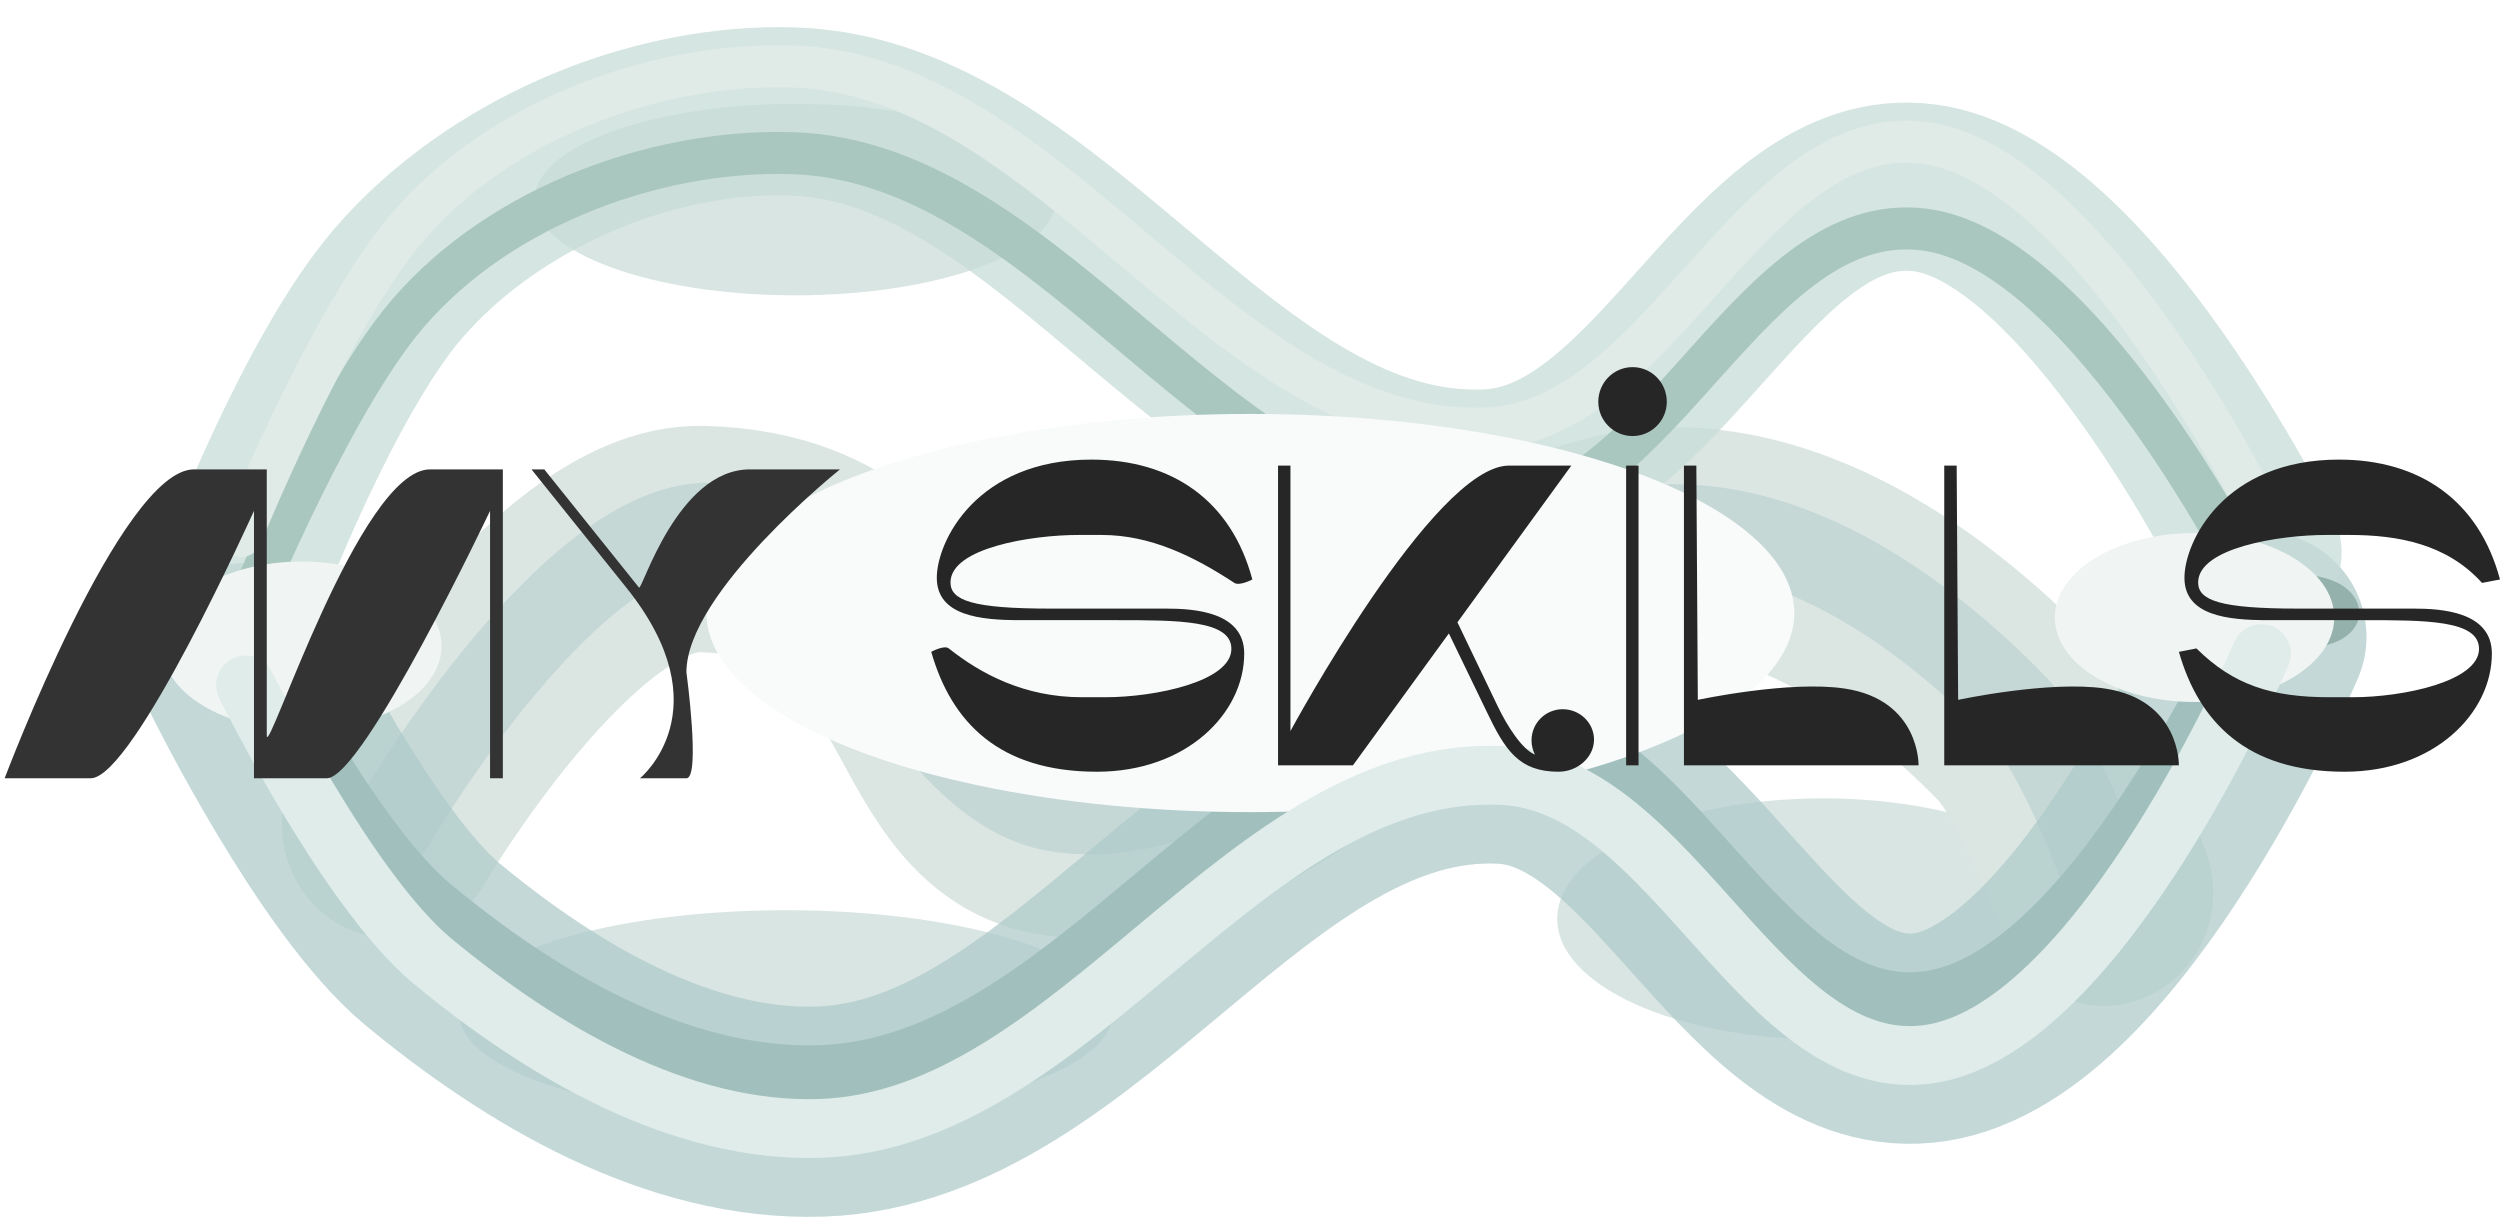 <?xml version="1.0" encoding="UTF-8" standalone="no"?>
<!-- Created with Inkscape (http://www.inkscape.org/) -->

<svg
   width="5618.669"
   height="2763.915"
   viewBox="0 0 1486.606 731.286"
   version="1.1"
   id="svg1"
   sodipodi:docname="AboutMe_SkillsTitleSVG.svg"
   xml:space="preserve"
   inkscape:version="1.3 (0e150ed6c4, 2023-07-21)"
   xmlns:inkscape="http://www.inkscape.org/namespaces/inkscape"
   xmlns:sodipodi="http://sodipodi.sourceforge.net/DTD/sodipodi-0.dtd"
   xmlns="http://www.w3.org/2000/svg"
   xmlns:svg="http://www.w3.org/2000/svg"><sodipodi:namedview
     id="namedview1"
     pagecolor="#505050"
     bordercolor="#000000"
     borderopacity="1"
     inkscape:showpageshadow="0"
     inkscape:pageopacity="0"
     inkscape:pagecheckerboard="0"
     inkscape:deskcolor="#747474"
     inkscape:document-units="mm"
     inkscape:zoom="0.16000001"
     inkscape:cx="2487.4999"
     inkscape:cy="984.37495"
     inkscape:window-width="1920"
     inkscape:window-height="1009"
     inkscape:window-x="-8"
     inkscape:window-y="-8"
     inkscape:window-maximized="1"
     inkscape:current-layer="layer1" /><defs
     id="defs1"><inkscape:path-effect
       effect="spiro"
       id="path-effect12"
       is_visible="true"
       lpeversion="1" /><inkscape:path-effect
       effect="spiro"
       id="path-effect9"
       is_visible="true"
       lpeversion="1" /><inkscape:path-effect
       effect="spiro"
       id="path-effect8"
       is_visible="true"
       lpeversion="1" /><inkscape:path-effect
       effect="spiro"
       id="path-effect6"
       is_visible="true"
       lpeversion="1" /><inkscape:path-effect
       effect="spiro"
       id="path-effect4"
       is_visible="true"
       lpeversion="1" /><inkscape:path-effect
       effect="bend_path"
       id="path-effect22"
       is_visible="true"
       lpeversion="1"
       bendpath="m 3765.019,3946.882 c 820.944,-531.387 662.606,529.03 1344.622,-125.847"
       prop_scale="1"
       scale_y_rel="false"
       vertical="false"
       hide_knot="false"
       bendpath-nodetypes="cc" /><inkscape:path-effect
       effect="bend_path"
       id="path-effect11"
       is_visible="true"
       lpeversion="1"
       bendpath="m 3765.019,3946.882 c 820.944,-531.387 662.606,529.03 1344.622,-125.847"
       prop_scale="1"
       scale_y_rel="false"
       vertical="false"
       hide_knot="false"
       bendpath-nodetypes="cc" /><filter
       inkscape:collect="always"
       style="color-interpolation-filters:sRGB"
       id="filter1"
       x="-0.056"
       y="-0.236"
       width="1.111"
       height="1.471"><feGaussianBlur
         inkscape:collect="always"
         stdDeviation="20.449"
         id="feGaussianBlur1" /></filter><filter
       inkscape:collect="always"
       style="color-interpolation-filters:sRGB"
       id="filter2"
       x="-0.039"
       y="-0.166"
       width="1.077"
       height="1.331"><feGaussianBlur
         inkscape:collect="always"
         stdDeviation="14.054"
         id="feGaussianBlur2" /></filter><filter
       inkscape:collect="always"
       style="color-interpolation-filters:sRGB"
       id="filter3"
       x="-0.054"
       y="-0.247"
       width="1.109"
       height="1.493"><feGaussianBlur
         inkscape:collect="always"
         stdDeviation="15.055"
         id="feGaussianBlur3" /></filter><filter
       inkscape:collect="always"
       style="color-interpolation-filters:sRGB"
       id="filter4"
       x="-0.27"
       y="-0.641"
       width="1.541"
       height="2.283"><feGaussianBlur
         inkscape:collect="always"
         stdDeviation="13.094"
         id="feGaussianBlur4" /></filter><filter
       inkscape:collect="always"
       style="color-interpolation-filters:sRGB"
       id="filter5"
       x="-0.074"
       y="-0.35"
       width="1.149"
       height="1.701"><feGaussianBlur
         inkscape:collect="always"
         stdDeviation="5.261"
         id="feGaussianBlur5" /></filter><filter
       inkscape:collect="always"
       style="color-interpolation-filters:sRGB"
       id="filter8"
       x="-0.043"
       y="-0.184"
       width="1.086"
       height="1.368"><feGaussianBlur
         inkscape:collect="always"
         stdDeviation="0.591"
         id="feGaussianBlur8" /></filter><filter
       inkscape:collect="always"
       style="color-interpolation-filters:sRGB"
       id="filter10"
       x="-0.053"
       y="-0.224"
       width="1.106"
       height="1.448"><feGaussianBlur
         inkscape:collect="always"
         stdDeviation="0.333"
         id="feGaussianBlur10" /></filter><filter
       inkscape:collect="always"
       style="color-interpolation-filters:sRGB"
       id="filter7"
       x="-0.57"
       y="-0.554"
       width="2.141"
       height="2.108"><feGaussianBlur
         inkscape:collect="always"
         stdDeviation="34.364"
         id="feGaussianBlur7" /></filter><filter
       inkscape:collect="always"
       style="color-interpolation-filters:sRGB"
       id="filter6"
       x="-0.67"
       y="-0.651"
       width="2.34"
       height="2.302"><feGaussianBlur
         inkscape:collect="always"
         stdDeviation="40.369"
         id="feGaussianBlur6" /></filter><filter
       inkscape:collect="always"
       style="color-interpolation-filters:sRGB"
       id="filter9"
       x="-0.575"
       y="-0.559"
       width="2.151"
       height="2.118"><feGaussianBlur
         inkscape:collect="always"
         stdDeviation="34.678"
         id="feGaussianBlur9" /></filter><filter
       inkscape:collect="always"
       style="color-interpolation-filters:sRGB"
       id="filter11"
       x="-0.569"
       y="-0.553"
       width="2.138"
       height="2.106"><feGaussianBlur
         inkscape:collect="always"
         stdDeviation="34.297"
         id="feGaussianBlur11" /></filter><filter
       inkscape:collect="always"
       style="color-interpolation-filters:sRGB"
       id="filter6-0"
       x="-0.67"
       y="-0.651"
       width="2.34"
       height="2.302"><feGaussianBlur
         inkscape:collect="always"
         stdDeviation="40.369"
         id="feGaussianBlur6-6" /></filter><filter
       inkscape:collect="always"
       style="color-interpolation-filters:sRGB"
       id="filter6-0-7"
       x="-0.67"
       y="-0.651"
       width="2.34"
       height="2.302"><feGaussianBlur
         inkscape:collect="always"
         stdDeviation="40.369"
         id="feGaussianBlur6-6-0" /></filter></defs><g
     inkscape:label="Слой 1"
     inkscape:groupmode="layer"
     id="layer1"
     transform="translate(-3871.327,-3611.824)"><ellipse
       style="mix-blend-mode:normal;fill:#d9e5e2;fill-opacity:1;stroke:none;stroke-width:4.628;stroke-linecap:round;stroke-linejoin:round;stroke-miterlimit:4.7;stroke-opacity:1;filter:url(#filter11)"
       id="ellipse1"
       cx="4201.604"
       cy="3761.503"
       rx="72.308"
       ry="74.414"
       transform="matrix(2.143,0,0,0.765,-4659.868,852.965)" /><ellipse
       style="mix-blend-mode:normal;fill:#d9e5e2;fill-opacity:1;stroke:none;stroke-width:3.973;stroke-linecap:round;stroke-linejoin:round;stroke-miterlimit:4.7;stroke-opacity:1;filter:url(#filter9)"
       id="ellipse7"
       cx="4201.604"
       cy="3761.503"
       rx="72.308"
       ry="74.414"
       transform="matrix(2.685,0,0,0.828,-6942.701,1100.169)" /><ellipse
       style="mix-blend-mode:normal;fill:#d9e5e2;fill-opacity:1;stroke:none;stroke-width:4.862;stroke-linecap:round;stroke-linejoin:round;stroke-miterlimit:4.7;stroke-opacity:1;filter:url(#filter7)"
       id="path7"
       cx="4957.32"
       cy="3761.503"
       rx="72.308"
       ry="74.414"
       transform="matrix(2.187,0,0,0.963,-5886.214,535.888)" /><path
       style="fill:none;stroke:#dbe6e3;stroke-width:152.942;stroke-linecap:round;stroke-linejoin:miter;stroke-dasharray:none;stroke-opacity:1;filter:url(#filter5)"
       d="m 5213.685,4144.572 c 0,0 -105.31,-203.409 -203.625,-207.591 -178.464,-7.592 -158.375,168.87 -263.69,174.185 -158.424,7.995 -262.667,-215.127 -421.194,-220.748 -87.13,-3.09 -173.618,47.787 -239.563,104.625 -33.476,28.853 -70.274,112.273 -70.274,112.273"
       id="path3"
       sodipodi:nodetypes="csaaac"
       transform="matrix(-0.848,-0.061,-0.059,0.878,8769.738,781.299)" /><path
       style="fill:none;stroke:#c5d8d6;stroke-width:57.805;stroke-linecap:round;stroke-linejoin:miter;stroke-dasharray:none;stroke-opacity:1;filter:url(#filter3)"
       d="m 5213.032,4144.853 c 0,0 -104.442,-205.372 -202.971,-216.967 -104.722,-12.324 -158.375,168.87 -263.69,174.185 -158.424,7.995 -262.667,-215.127 -421.194,-220.748 -87.13,-3.09 -173.618,47.787 -239.563,104.625 -33.476,28.853 -70.274,112.273 -70.274,112.273"
       id="path60"
       sodipodi:nodetypes="caaaac"
       transform="matrix(-0.848,-0.061,-0.059,0.878,8769.738,781.299)" /><path
       style="fill:none;stroke:#afcac9;stroke-width:125;stroke-linecap:round;stroke-linejoin:miter;stroke-dasharray:none;stroke-opacity:0.75;filter:url(#filter10)"
       d="m 5216.034,3990.496 c 0,0 -95.075,222.546 -196.872,238.049 -99.921,15.217 -152.581,-160.494 -254.042,-165.545 -152.628,-7.599 -253.057,204.457 -405.784,209.799 -83.942,2.936 -166.256,-46.035 -230.798,-99.436 -50.931,-42.139 -111.185,-164.212 -111.185,-164.212"
       id="path1"
       sodipodi:nodetypes="caaaac" /><path
       style="fill:none;stroke:#a1bfbc;stroke-width:35;stroke-linecap:round;stroke-linejoin:miter;stroke-dasharray:none;stroke-opacity:1;filter:url(#filter1)"
       d="m 5216.034,3968.502 c 0,0 -95.075,222.546 -196.872,238.049 -99.921,15.217 -152.581,-160.494 -254.042,-165.545 -152.628,-7.599 -253.057,204.457 -405.784,209.799 -83.942,2.936 -166.256,-46.035 -230.798,-99.436 -50.931,-42.139 -111.185,-164.212 -111.185,-164.212"
       id="path58"
       sodipodi:nodetypes="caaaac" /><path
       style="fill:none;stroke:#c6dcd7;stroke-width:100;stroke-linecap:round;stroke-linejoin:miter;stroke-dasharray:none;stroke-opacity:0.75;filter:url(#filter8)"
       d="m 5213.74,3940.454 c 0,0 -101.069,-204.752 -198.275,-216.95 -102.352,-12.843 -155.401,164.591 -258.738,169.771 -155.449,7.793 -257.735,-209.676 -413.285,-215.154 -85.494,-3.011 -179.189,37.377 -235.065,101.974 -47.86,55.33 -93.688,177.202 -93.688,177.202"
       id="path4"
       sodipodi:nodetypes="caaasc" /><path
       style="fill:#94b1ab;fill-opacity:1;stroke:none;stroke-width:0.272px;stroke-linecap:butt;stroke-linejoin:miter;stroke-opacity:1;filter:url(#filter4)"
       d="m 3961.948,3970.215 c -2.445,0.622 -4.687,1.977 -6.433,3.798 -1.746,1.821 -2.998,4.098 -3.68,6.526 -1.365,4.857 -0.406,10.2 2.041,14.613 2.447,4.412 6.285,7.945 10.581,10.591 4.296,2.646 9.053,4.455 13.862,5.982 16.942,5.378 34.848,7.404 52.619,7.016 7.547,-0.165 15.266,-0.803 22.145,-3.91 3.44,-1.554 6.628,-3.725 9.142,-6.54 2.514,-2.815 4.334,-6.291 4.961,-10.012 0.959,-5.69 -0.963,-11.661 -4.546,-16.184 -3.583,-4.523 -8.702,-7.675 -14.162,-9.541 -11.064,-3.781 -23.149,-2.478 -34.727,-0.848 -11.578,1.629 -23.467,3.531 -34.846,0.848 -2.809,-0.662 -5.551,-1.598 -8.374,-2.197 -2.823,-0.599 -5.784,-0.853 -8.581,-0.141 z"
       id="path5"
       inkscape:path-effect="#path-effect6"
       inkscape:original-d="m 3961.9478,3970.2155 c -5.6517,-0.7795 10.9135,27.6735 16.3702,41.5103 5.4568,13.8368 35.0792,4.6772 52.6187,7.0158 17.5396,2.3386 24.1656,-13.6419 36.2484,-20.4628 12.0828,-6.8209 -12.4725,-17.1498 -18.7088,-25.7247 -6.2363,-8.5749 -46.3824,0 -69.5736,0 -23.1912,0 -11.3033,-1.5591 -16.9549,-2.3386 z"
       transform="matrix(1.034,0,0,0.917,-124.983,334.345)" /><path
       style="fill:#94b1ab;fill-opacity:1;stroke:none;stroke-width:0.279px;stroke-linecap:butt;stroke-linejoin:miter;stroke-opacity:1;filter:url(#filter4)"
       d="m 3961.948,3970.215 c -2.445,0.622 -4.687,1.977 -6.433,3.798 -1.746,1.821 -2.998,4.098 -3.68,6.526 -1.365,4.857 -0.406,10.2 2.041,14.613 2.447,4.412 6.285,7.945 10.581,10.591 4.296,2.646 9.053,4.455 13.862,5.982 16.942,5.378 34.848,7.404 52.619,7.016 7.547,-0.165 15.266,-0.803 22.145,-3.91 3.44,-1.554 6.628,-3.725 9.142,-6.54 2.514,-2.815 4.334,-6.291 4.961,-10.012 0.959,-5.69 -0.963,-11.661 -4.546,-16.184 -3.583,-4.523 -8.702,-7.675 -14.162,-9.541 -11.064,-3.781 -23.149,-2.478 -34.727,-0.848 -11.578,1.629 -23.467,3.531 -34.846,0.848 -2.809,-0.662 -5.551,-1.598 -8.374,-2.197 -2.823,-0.599 -5.784,-0.853 -8.581,-0.141 z"
       id="path6"
       inkscape:path-effect="#path-effect8"
       inkscape:original-d="m 3961.9478,3970.2155 c -5.6517,-0.7795 10.9135,27.6735 16.3702,41.5103 5.4568,13.8368 35.0792,4.6772 52.6187,7.0158 17.5396,2.3386 24.1656,-13.6419 36.2484,-20.4628 12.0828,-6.8209 -12.4725,-17.1498 -18.7088,-25.7247 -6.2363,-8.5749 -46.3824,0 -69.5736,0 -23.1912,0 -11.3033,-1.5591 -16.9549,-2.3386 z"
       transform="matrix(1.005,0,0,0.895,1186.502,400.505)" /><path
       style="fill:none;stroke:#aac7bf;stroke-width:25;stroke-linecap:round;stroke-linejoin:miter;stroke-dasharray:none;stroke-opacity:1;filter:url(#filter2)"
       d="m 5213.74,3965.266 c 0,0 -101.069,-204.752 -198.275,-216.95 -102.352,-12.843 -155.401,164.591 -258.738,169.771 -155.449,7.793 -257.735,-209.676 -413.285,-215.154 -85.494,-3.011 -182.234,34.863 -235.065,101.974 -44.937,57.084 -93.688,177.202 -93.688,177.202"
       id="path94"
       sodipodi:nodetypes="caaasc" /><path
       style="fill:none;stroke:#e0ebe7;stroke-width:25;stroke-linecap:round;stroke-linejoin:miter;stroke-dasharray:none;stroke-opacity:1;filter:url(#filter2)"
       d="m 5213.74,3913.706 c 0,0 -101.069,-204.752 -198.275,-216.95 -102.352,-12.843 -155.401,164.591 -258.738,169.771 -155.449,7.793 -257.735,-209.676 -413.285,-215.154 -85.494,-3.011 -182.234,34.863 -235.065,101.974 -44.937,57.084 -93.688,177.202 -93.688,177.202"
       id="path14"
       sodipodi:nodetypes="caaasc" /><ellipse
       style="mix-blend-mode:normal;fill:#f9fbfb;fill-opacity:1;stroke:none;stroke-width:2.221;stroke-linecap:round;stroke-linejoin:round;stroke-miterlimit:4.7;stroke-dasharray:none;stroke-opacity:1;filter:url(#filter6)"
       id="ellipse8"
       cx="4201.604"
       cy="3761.503"
       rx="72.308"
       ry="74.414"
       transform="matrix(4.473,0,0,1.591,-14178.924,-2008.192)" /><ellipse
       style="mix-blend-mode:normal;fill:#f0f4f3;fill-opacity:1;stroke:none;stroke-width:6.729;stroke-linecap:round;stroke-linejoin:round;stroke-miterlimit:4.7;stroke-dasharray:none;stroke-opacity:1;filter:url(#filter6-0)"
       id="ellipse8-3"
       cx="4201.604"
       cy="3761.503"
       rx="72.308"
       ry="74.414"
       transform="matrix(1.149,0,0,0.675,-776.829,1456.931)" /><ellipse
       style="mix-blend-mode:normal;fill:#f0f4f3;fill-opacity:1;stroke:none;stroke-width:6.729;stroke-linecap:round;stroke-linejoin:round;stroke-miterlimit:4.7;stroke-dasharray:none;stroke-opacity:1;filter:url(#filter6-0-7)"
       id="ellipse8-3-9"
       cx="4201.604"
       cy="3761.503"
       rx="72.308"
       ry="74.414"
       transform="matrix(1.149,0,0,0.675,348.646,1440.008)" /><path
       style="fill:none;stroke:#dfece9;stroke-width:35;stroke-linecap:round;stroke-linejoin:miter;stroke-dasharray:none;stroke-opacity:1;filter:url(#filter1)"
       d="m 5216.034,4000.503 c 0,0 -95.075,222.546 -196.872,238.049 -99.921,15.217 -152.581,-160.494 -254.042,-165.545 -152.628,-7.599 -253.057,204.457 -405.784,209.799 -83.942,2.936 -166.256,-46.035 -230.798,-99.436 -50.931,-42.139 -111.185,-164.212 -111.185,-164.212"
       id="path11"
       sodipodi:nodetypes="caaaac" /><path
       style="font-size:254.599px;line-height:1;font-family:Misto;-inkscape-font-specification:Misto;fill:#262626;fill-opacity:1;stroke-width:0.265"
       d="m 4520.299,3885.122 c -68.233,0 -91.91,48.628 -91.91,70.269 0,22.659 25.969,25.205 49.647,25.205 h 56.776 c 37.426,0 68.742,0 68.742,17.058 0,19.349 -45.064,28.77 -75.107,28.77 h -13.748 c -34.371,0 -60.253,-13.981 -79.18,-29.024 -2.775,-2.206 -10.439,2.037 -10.439,2.037 11.966,41.754 40.227,71.288 98.53,71.288 53.466,0 87.582,-34.88 87.582,-70.269 0,-24.951 -30.043,-26.733 -46.337,-26.733 h -68.996 c -46.082,0 -59.322,-4.837 -59.322,-15.531 0,-20.622 48.374,-28.261 76.125,-28.261 h 13.748 c 29.024,0 54.761,12.658 78.926,28.515 3.034,1.991 10.693,-2.037 10.693,-2.037 -12.475,-46.846 -47.61,-71.288 -95.729,-71.288 z m 241.615,146.649 -23.932,-49.901 67.723,-93.183 h -37.055 c -44.784,0 -129.962,157.851 -129.962,157.851 v -157.851 h -7.383 v 178.219 h 44.555 l 57.03,-78.416 22.405,46.337 c 10.948,22.914 19.095,35.898 42.773,35.898 11.457,0 21.132,-8.656 21.132,-19.095 0,-9.929 -8.402,-18.077 -18.586,-18.077 -10.184,0 -18.586,8.147 -18.586,18.586 0,3.055 0.764,5.856 2.037,8.402 -7.638,-3.055 -16.549,-17.058 -22.15,-28.77 z m 100.567,-181.02 c 0,-11.457 -9.166,-20.623 -20.368,-20.623 -11.202,0 -20.368,9.166 -20.368,20.623 0,11.202 9.166,20.368 20.368,20.368 11.202,0 20.368,-9.166 20.368,-20.368 z m -24.187,37.935 v 178.219 h 7.383 v -178.219 z m 41.754,0 h -7.383 v 178.219 h 139.52 c 0,0 0.851,-38.918 -43.922,-45.642 -32.84,-4.931 -87.338,6.723 -87.338,6.723 z m 154.796,0 h -7.383 v 178.219 h 139.52 c 0,0 0.851,-38.918 -43.922,-45.641 -32.84,-4.931 -87.338,6.723 -87.338,6.723 z m 227.357,-3.564 c -68.233,0 -91.91,48.628 -91.91,70.269 0,22.659 25.969,25.205 49.647,25.205 h 56.776 c 37.426,0 68.742,0 68.742,17.058 0,19.349 -45.064,28.77 -75.107,28.77 h -13.748 c -34.371,0 -57.03,-7.129 -79.18,-29.024 l -10.438,2.037 c 11.966,41.754 40.227,71.288 98.53,71.288 53.466,0 87.582,-34.88 87.582,-70.269 0,-24.951 -30.043,-26.733 -46.337,-26.733 h -68.996 c -46.082,0 -59.322,-4.837 -59.322,-15.531 0,-20.622 48.374,-28.261 76.125,-28.261 h 13.748 c 29.024,0 58.048,5.347 78.926,28.515 l 10.693,-2.037 c -12.475,-46.846 -47.61,-71.288 -95.729,-71.288 z"
       id="path16"
       aria-label="MY SKILLS"
       sodipodi:nodetypes="sssssssscsssssssscscccscccccccssssccssssscccccccccsccccccsccsssssssccsssssssccs" /><g
       id="g11"
       transform="matrix(0.611,0,0,0.611,1369.843,1130.261)"
       style="stroke-width:1.638"><path
         style="fill:#333333;fill-opacity:1;stroke:none;stroke-width:0.433px;stroke-linecap:butt;stroke-linejoin:miter;stroke-opacity:1"
         d="m 4623.783,4518.286 92.204,115.043 c 2.862,3.571 37.266,-115.043 107.987,-115.043 h 87.611 c 0,0 -149.455,119.631 -149.455,197.393 0,0 13.942,103.234 1e-4,103.234 h -45.201 c 0,0 81.987,-66.786 -13.25,-185.505 -78.581,-97.956 -92.352,-115.122 -92.352,-115.122 z"
         id="path2"
         sodipodi:nodetypes="csscsscscc" /><path
         style="fill:#333333;fill-opacity:1;stroke:none;stroke-width:0.433px;stroke-linecap:butt;stroke-linejoin:miter;stroke-opacity:1"
         d="m 4098.604,4818.913 c 0,0 113.379,-300.627 184.242,-300.627 h 70.862 c 0,0 -0.093,240.186 0,258.969 0.121,24.534 90.524,-258.969 158.903,-258.969 h 70.862 v 300.627 h -12.455 v -260.257 c 0,0 -123.472,260.257 -158.903,260.257 h -70.862 v -260.257 c 0,0 -117.03,260.257 -158.903,260.257 z"
         id="path3-6"
         sodipodi:nodetypes="cscssccccsccsc" /></g></g></svg>
